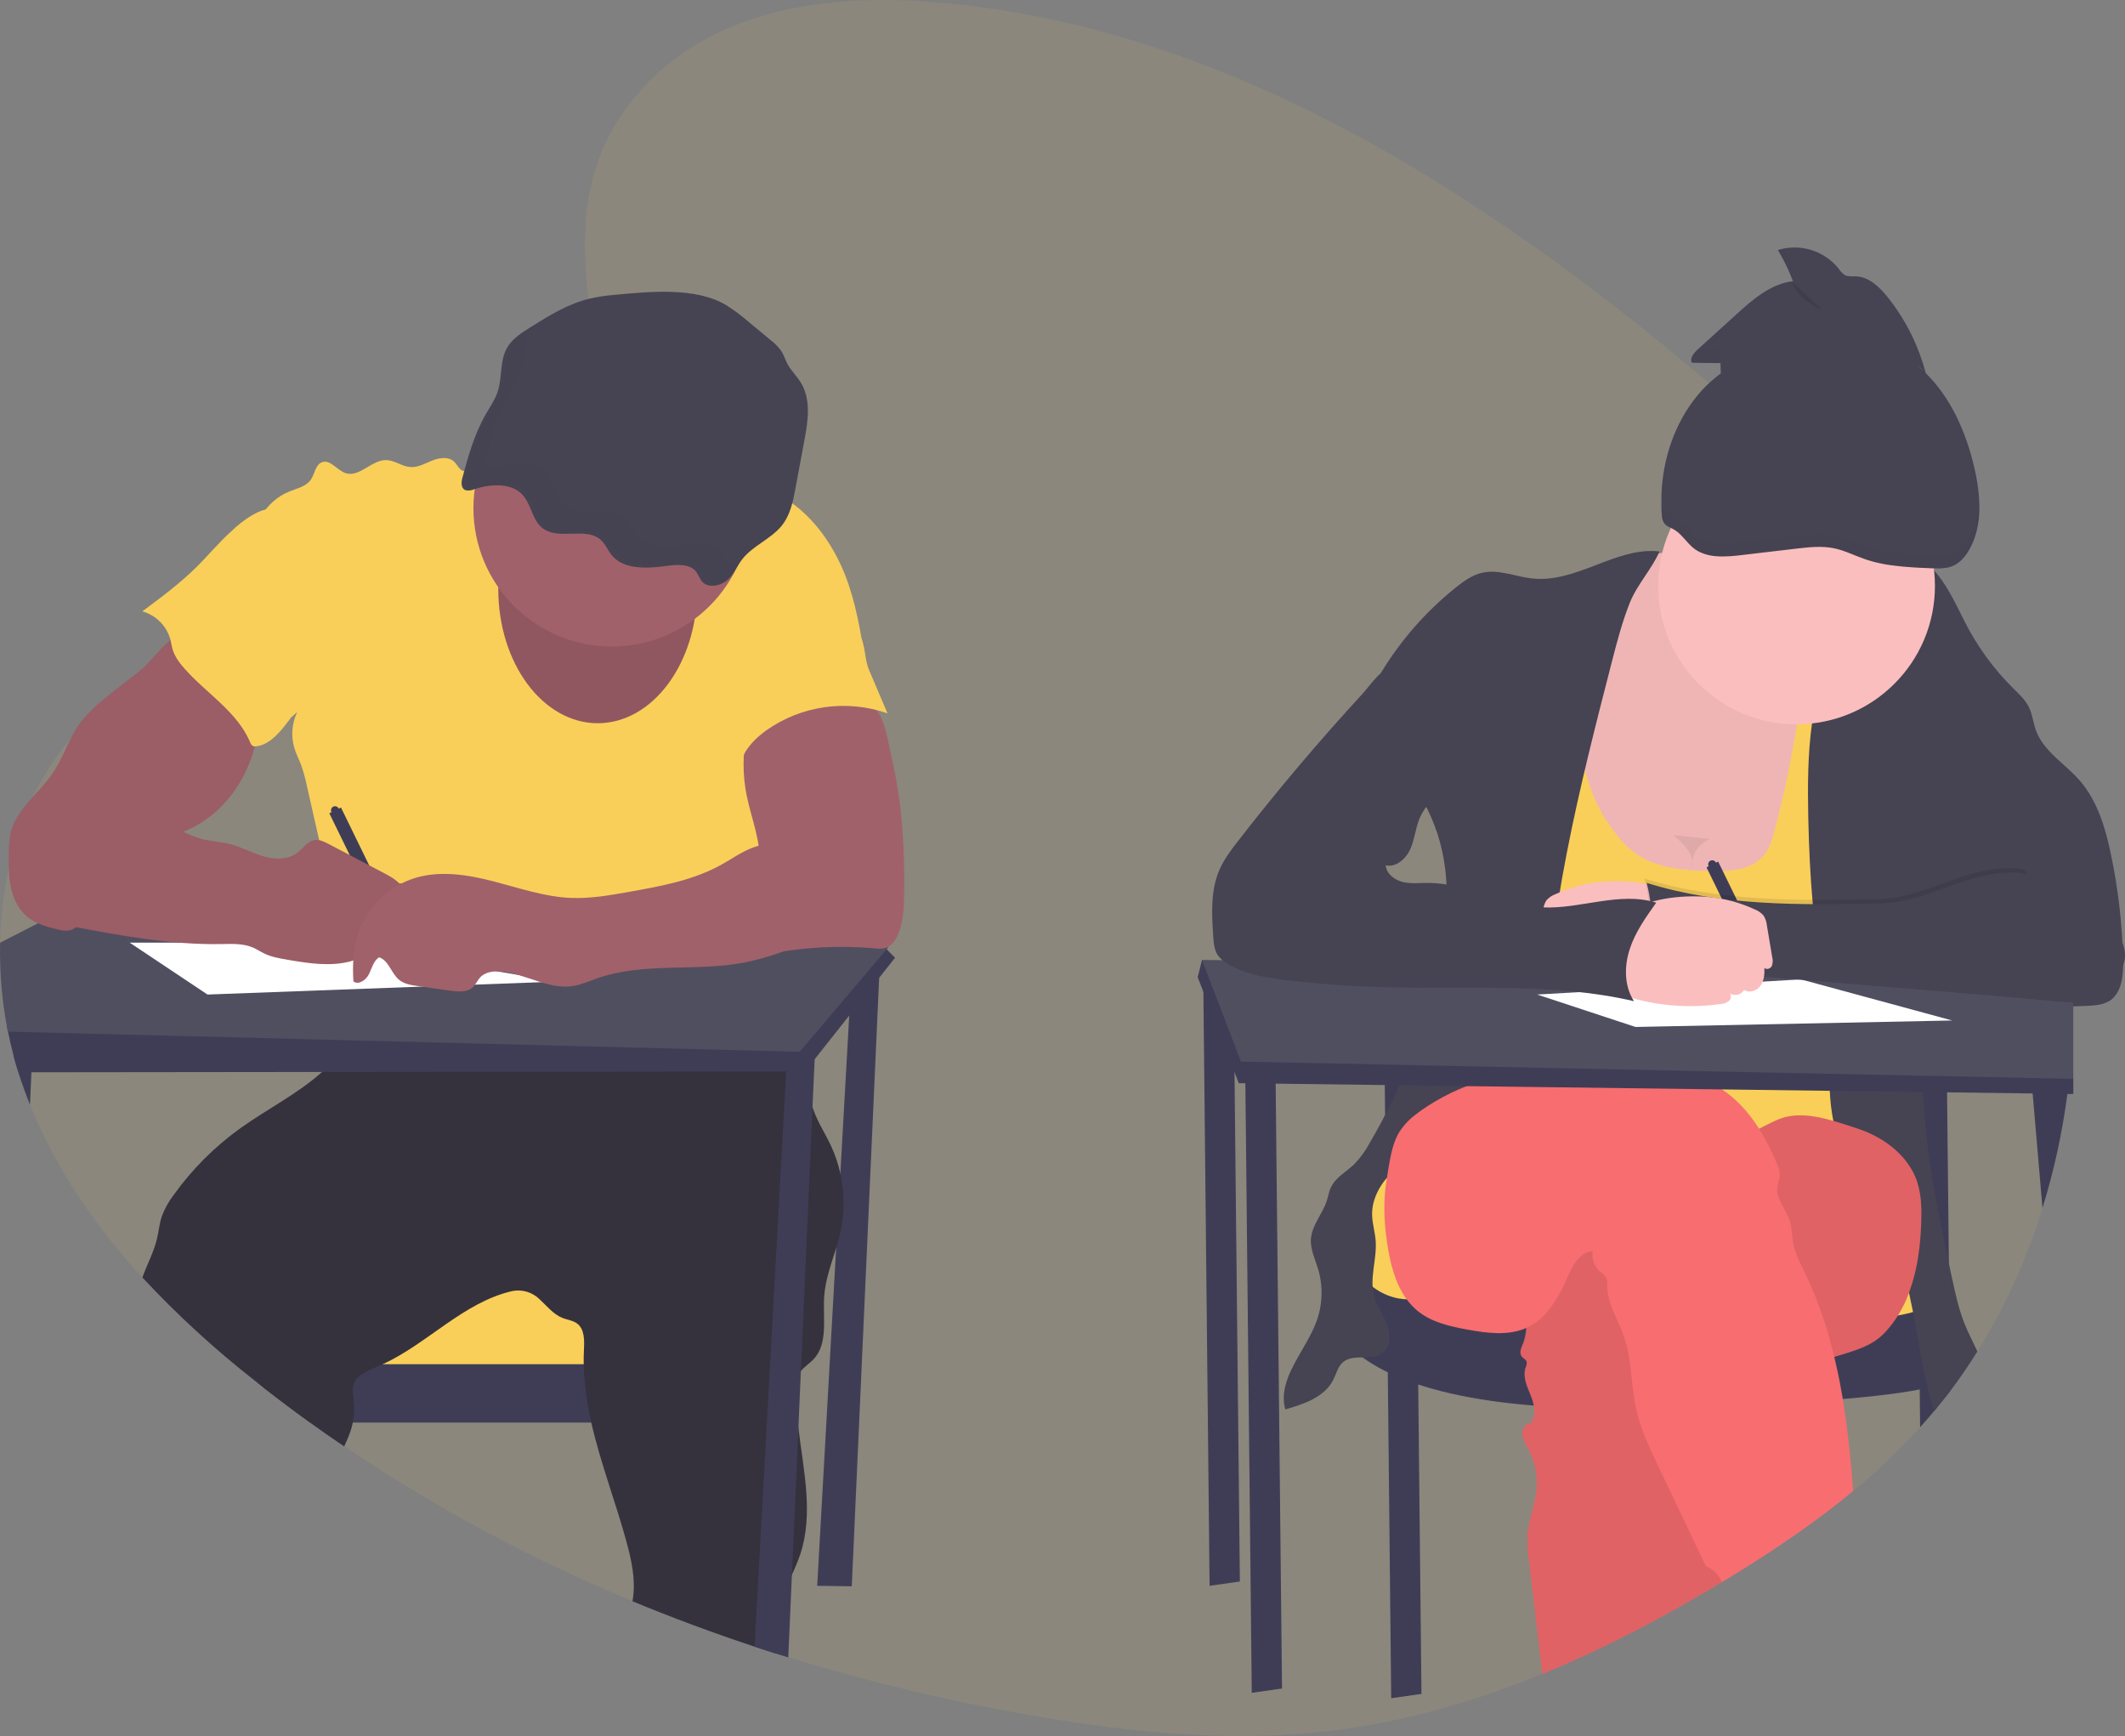 <svg width="240" height="196.04" viewBox="0 0 202 165" fill="none" xmlns="http://www.w3.org/2000/svg">
<rect x="0" y="0" width="202" height="165" fill="#808080" stroke="none"/>
<g clip-path="url(#clip0)">
<path opacity="0.1" d="M197.088 95.65C197.088 95.775 197.088 95.9 197.088 96.024C197.066 98.185 196.938 100.341 196.704 102.492C196.705 102.505 196.705 102.518 196.704 102.531C196.685 102.71 196.665 102.887 196.644 103.065C196.609 103.367 196.572 103.667 196.531 103.969C196.052 107.646 195.259 111.275 194.162 114.816C192.691 119.602 190.612 124.179 187.976 128.435C187.165 129.736 186.301 130.996 185.384 132.214C184.895 132.859 184.396 133.489 183.88 134.11C183.518 134.544 183.149 134.972 182.774 135.392L182.54 135.651C180.564 137.819 178.435 139.842 176.169 141.704C172.469 144.77 168.486 147.437 164.44 149.911C164.21 150.053 163.977 150.192 163.745 150.322C163.729 150.333 163.712 150.344 163.694 150.353C158.194 153.677 152.491 156.677 146.615 159.079C140.183 161.715 133.54 163.632 126.726 164.471C117.227 165.638 107.613 164.688 98.171 163.057C90.319 161.708 82.562 159.855 74.948 157.509L73.694 157.117C73.045 156.91 72.396 156.699 71.748 156.484C67.834 155.189 63.963 153.751 60.136 152.169C50.525 148.211 41.344 143.282 32.735 137.459C31.639 136.722 30.558 135.969 29.494 135.199C28.006 134.128 26.536 133.025 25.083 131.891L24.187 131.196C20.387 128.221 16.826 124.951 13.537 121.418C9.115 116.606 5.335 111.177 2.851 104.98C2.459 104.006 2.1 103.014 1.774 102.003L1.743 101.902C1.578 101.389 1.426 100.875 1.287 100.341C1.081 99.576 0.901 98.802 0.746 98.019C0.713 97.869 0.684 97.719 0.658 97.567C0.167 94.93 -0.05 92.249 0.01 89.568C0.062 87.218 0.337 84.879 0.832 82.582C1.339 80.2 2.121 77.886 3.161 75.684C4.101 73.704 5.298 71.858 6.723 70.192C7.723 69.027 8.849 67.976 10.079 67.056C12.308 65.396 14.781 64.239 17.344 63.325C18.548 62.894 19.769 62.515 20.996 62.164C21.865 61.913 22.738 61.675 23.608 61.441L26.173 60.748C27.817 60.3 29.461 59.84 31.08 59.343C35.495 57.995 39.821 56.364 43.822 53.931C44.455 53.547 45.101 53.125 45.746 52.673C46.568 52.102 47.378 51.482 48.179 50.812C48.989 50.134 49.782 49.408 50.539 48.64C50.656 48.521 50.771 48.402 50.886 48.28C51.502 47.631 52.1 46.951 52.655 46.244C52.927 45.899 53.19 45.548 53.441 45.19C53.788 44.695 54.117 44.191 54.421 43.674C55.946 41.085 56.887 38.229 56.776 35.218C56.76 34.722 56.715 34.228 56.642 33.737C56.375 31.923 56.118 30.152 55.929 28.419C55.136 21.255 55.471 14.758 60.849 8.653C67.537 1.065 78.033 -0.482 87.587 0.124C115.21 1.87 140.357 17.638 162.457 36.41C164.368 38.032 166.256 39.676 168.121 41.342C168.591 41.761 169.061 42.183 169.533 42.607C173.026 45.753 176.467 49.016 179.671 52.511C179.93 52.794 180.189 53.078 180.443 53.364C180.6 53.54 180.758 53.715 180.912 53.894C181.911 55.024 182.88 56.181 183.82 57.366C186.338 60.512 188.561 63.882 190.462 67.434C193.373 73.009 195.344 79.026 196.295 85.243C196.652 87.5 196.888 89.775 197 92.058C197.035 92.73 197.057 93.404 197.07 94.076C197.07 94.292 197.07 94.505 197.07 94.721C197.09 95.033 197.09 95.338 197.088 95.65Z" fill="#F9CF5A"/>
<path d="M80.969 92.204L77.681 150.72L80.969 150.763L83.641 91.382L80.969 92.204Z" fill="#3F3D56"/>
<path d="M68.844 121.851H28.152V130.686H68.844V121.851Z" fill="#F9CF5A"/>
<path d="M71.516 129.657V135.204H29.481C27.993 134.133 26.523 133.031 25.071 131.896V129.657H71.516Z" fill="#3F3D56"/>
<path d="M79.909 117.031C79.794 117.563 79.644 118.089 79.486 118.613C79.019 120.127 78.458 121.621 78.349 123.195C78.203 125.274 78.76 127.692 77.321 129.203C76.951 129.593 76.469 129.885 76.138 130.302C76.087 130.367 76.04 130.436 75.998 130.507C75.702 130.996 75.667 131.592 75.663 132.151C75.666 133.343 75.744 134.534 75.895 135.716C76.382 139.784 77.344 143.861 76.08 147.701C75.851 148.367 75.584 149.02 75.281 149.655C74.664 151.011 73.992 152.349 73.791 153.818C73.643 154.907 73.688 156.029 73.68 157.137C73.03 156.93 72.382 156.719 71.733 156.504C67.819 155.209 63.949 153.771 60.122 152.189C60.132 152.133 60.142 152.076 60.151 152.02C60.444 150.192 60.042 148.322 59.553 146.538C58.525 142.76 57.07 139.018 56.209 135.213C55.862 133.726 55.635 132.215 55.529 130.692C55.504 130.351 55.489 130.008 55.487 129.665C55.477 129.217 55.487 128.769 55.506 128.317C55.549 127.415 55.588 126.345 54.867 125.796C54.47 125.498 53.946 125.447 53.484 125.266C52.592 124.919 51.981 124.113 51.274 123.468C50.937 123.141 50.525 122.901 50.075 122.768C49.624 122.636 49.147 122.615 48.687 122.708C44.067 123.766 40.672 127.684 36.372 129.665C36.206 129.743 36.039 129.817 35.871 129.887C35.315 130.09 34.785 130.361 34.294 130.692C33.95 130.932 33.7 131.284 33.587 131.689C33.479 132.124 33.573 132.581 33.627 133.029C33.713 133.757 33.682 134.494 33.534 135.213C33.478 135.491 33.405 135.766 33.314 136.035C33.15 136.522 32.93 136.998 32.72 137.473C31.624 136.736 30.544 135.983 29.479 135.213C27.991 134.141 26.521 133.039 25.069 131.905L24.187 131.196C20.387 128.22 16.826 124.951 13.537 121.417C13.975 120.184 14.608 119.038 14.912 117.774C15.085 117.049 15.149 116.295 15.387 115.59C15.662 114.859 16.044 114.174 16.521 113.556C18.269 111.119 20.403 108.984 22.839 107.236C25.385 105.411 28.326 103.948 30.618 101.877C31.548 101.063 32.349 100.113 32.996 99.06C33.035 98.996 33.072 98.928 33.105 98.855C33.283 98.483 33.407 98.087 33.472 97.679C33.637 96.759 33.612 95.748 33.694 94.864C36.486 95.347 39.332 95.433 42.147 95.119C45.425 94.751 48.631 93.841 51.909 93.488C52.156 93.459 52.405 93.436 52.653 93.416C53.703 93.331 54.756 93.313 55.81 93.325C56.692 93.325 57.573 93.364 58.455 93.393L68.162 93.722C69.236 93.759 70.334 93.8 71.335 94.192C72.523 94.659 73.474 95.588 74.237 96.609C74.333 96.74 74.43 96.872 74.52 97.007C75.148 97.922 75.651 98.917 76.016 99.964C76.055 100.071 76.092 100.169 76.127 100.287C76.22 100.572 76.3 100.86 76.372 101.152C76.427 101.38 76.477 101.608 76.522 101.838C76.748 102.976 76.882 104.139 77.239 105.238C77.264 105.319 77.291 105.399 77.319 105.477C77.749 106.681 78.462 107.76 79.001 108.916C79.389 109.754 79.685 110.631 79.884 111.532C80.287 113.342 80.295 115.217 79.909 117.031Z" fill="#35323E"/>
<path d="M50.405 43.498C49.538 42.808 48.28 43.314 47.265 43.759C46.414 44.135 45.537 44.452 44.642 44.707C44.459 44.777 44.261 44.798 44.067 44.766C43.656 44.668 43.483 44.181 43.177 43.885C42.645 43.373 41.773 43.494 41.087 43.772C40.401 44.049 39.722 44.45 38.987 44.388C38.202 44.327 37.519 43.747 36.726 43.729C35.328 43.696 34.155 45.418 32.833 44.961C32.028 44.684 31.395 43.636 30.602 43.934C29.985 44.168 29.93 45.021 29.558 45.578C29.12 46.227 28.267 46.41 27.537 46.698C25.238 47.606 23.715 50.168 24.015 52.621C24.181 53.975 24.837 55.217 25.27 56.509C26.557 60.267 26.115 64.506 27.737 68.13C27.942 67.937 28.057 67.865 28.257 67.674C27.744 68.737 27.645 69.953 27.979 71.085C28.15 71.654 28.427 72.184 28.637 72.741C28.855 73.366 29.03 74.004 29.163 74.652L30.951 82.538C31.65 85.62 32.35 88.702 32.472 91.858C32.547 93.91 32.39 95.965 32.003 97.981C35.242 97.445 38.206 96.009 41.488 96.027C42.692 96.027 43.886 96.233 45.08 96.397C48.561 96.884 52.073 97.123 55.588 97.11C56.135 97.141 56.682 97.064 57.199 96.884C57.652 96.691 58.022 96.348 58.449 96.099C59.285 95.606 60.299 95.483 61.263 95.483C65.659 95.403 69.894 97.012 74.261 97.579C75.986 93.96 76.088 89.625 74.765 85.842C74.372 84.718 73.844 83.623 73.688 82.442C73.625 81.715 73.609 80.986 73.639 80.257C73.632 78.393 73.296 76.544 72.646 74.796C72.391 74.112 72.085 73.415 72.112 72.686C72.138 71.956 72.498 71.276 72.852 70.631C73.569 69.316 74.29 67.989 75.303 66.879C76.341 65.733 77.64 64.859 78.925 64.002L82.096 61.874C81.662 59.135 81.103 56.25 79.942 53.731C78.781 51.212 77.044 48.896 74.695 47.423C73.903 46.947 73.074 46.534 72.216 46.19C71.016 45.685 69.767 45.239 68.466 45.163C66.986 45.079 65.529 45.475 64.068 45.722C59.468 46.496 54.055 46.402 50.405 43.498Z" fill="#F9CF5A"/>
<path d="M85.08 91.028L83.571 92.933L80.727 96.522L77.439 100.671L76.52 101.83H74.738L30.616 101.881L2.984 101.912H1.751C1.587 101.398 1.435 100.885 1.295 100.35C1.089 99.586 0.909 98.812 0.754 98.029C0.721 97.879 0.693 97.729 0.666 97.577L10.691 91.024L14.46 91.004L25.99 90.938L32.428 90.901H33.604H34.342L38.633 90.878L71.339 90.691L73.012 90.681H73.737L75.659 90.671L82.809 90.63L84.182 90.108L84.282 90.215L85.08 91.028Z" fill="#3F3D56"/>
<path d="M84.463 90.001L84.293 90.206L83.17 91.527L80.86 94.254L76.016 99.964L33.105 98.869L0.746 98.047C0.713 97.897 0.684 97.747 0.658 97.595C0.166 94.958 -0.05 92.278 0.01 89.596L3.599 87.759L4.421 87.336L10.818 84.048L16.433 81.172L31.078 83.074L34.321 83.496L35.789 83.684L37.936 83.964L38.117 83.989L71.795 88.355L75.517 88.838L77.702 89.121L84.434 89.997L84.463 90.001Z" fill="#504F60"/>
<path d="M77.476 99.863L77.441 100.671L77.235 105.23L76.129 130.298L75.895 135.716L75.279 149.655L74.931 157.529L73.678 157.136C73.028 156.93 72.379 156.719 71.731 156.504L74.738 101.848L74.802 100.702L76.125 100.291L77.476 99.863Z" fill="#3F3D56"/>
<path d="M3.079 99.804L2.986 101.914L2.851 104.996C2.459 104.022 2.1 103.03 1.774 102.019L1.743 101.918C1.578 101.404 1.426 100.891 1.287 100.356L3.079 99.804Z" fill="#3F3D56"/>
<path d="M56.821 68.736C62.042 68.736 66.275 63.033 66.275 55.997C66.275 48.961 62.042 43.258 56.821 43.258C51.6 43.258 47.367 48.961 47.367 55.997C47.367 63.033 51.6 68.736 56.821 68.736Z" fill="#A1616A"/>
<path opacity="0.1" d="M56.821 68.736C62.042 68.736 66.275 63.033 66.275 55.997C66.275 48.961 62.042 43.258 56.821 43.258C51.6 43.258 47.367 48.961 47.367 55.997C47.367 63.033 51.6 68.736 56.821 68.736Z" fill="black"/>
<path d="M58.157 61.442C65.421 61.442 71.31 55.555 71.31 48.292C71.31 41.029 65.421 35.142 58.157 35.142C50.893 35.142 45.004 41.029 45.004 48.292C45.004 55.555 50.893 61.442 58.157 61.442Z" fill="#A1616A"/>
<path d="M58.418 28.024C57.615 28.088 56.818 28.21 56.032 28.388C53.952 28.893 52.154 30.015 50.403 31.117C49.618 31.612 48.81 32.128 48.323 32.855C47.448 34.16 47.787 35.82 47.295 37.269C47.041 38.012 46.572 38.68 46.175 39.373C45.084 41.271 44.513 43.357 43.952 45.422C43.837 45.849 43.804 46.428 44.27 46.593C44.539 46.649 44.818 46.617 45.068 46.502C46.541 46.015 48.413 45.876 49.507 46.864C50.6 47.852 50.508 49.605 51.809 50.357C53.299 51.226 55.625 50.176 56.977 51.202C57.557 51.641 57.767 52.346 58.241 52.876C59.347 54.109 61.474 54.049 63.244 53.801C64.259 53.657 65.504 53.56 66.121 54.273C66.417 54.61 66.501 55.073 66.844 55.377C67.461 55.927 68.589 55.648 69.191 55.083C69.793 54.518 70.081 53.754 70.583 53.119C71.559 51.886 73.275 51.214 74.282 49.995C75.124 48.968 75.379 47.682 75.609 46.441L76.466 41.84C76.814 39.975 77.13 37.936 76.08 36.292C75.706 35.701 75.17 35.191 74.847 34.579C74.631 34.168 74.51 33.734 74.259 33.346C73.962 32.941 73.607 32.583 73.205 32.282L71.177 30.603C70.483 29.996 69.741 29.446 68.959 28.959C66.063 27.272 61.727 27.716 58.418 28.024Z" fill="#464353"/>
<path d="M15.095 61.898C14.608 62.416 14.158 62.975 13.636 63.46C13.177 63.868 12.697 64.252 12.197 64.611C11.392 65.213 10.604 65.837 9.834 66.482C9.031 67.117 8.304 67.844 7.668 68.646C6.57 70.119 6.05 71.952 5.023 73.475C4.115 74.825 2.834 75.891 1.911 77.231C1.507 77.794 1.206 78.425 1.024 79.094C0.887 79.742 0.826 80.403 0.841 81.065C0.822 82.15 0.806 83.247 1.028 84.309C1.25 85.371 1.737 86.415 2.571 87.112C3.346 87.759 4.347 88.057 5.327 88.303C5.833 88.429 6.379 88.546 6.86 88.347C7.212 88.169 7.518 87.911 7.752 87.595L10.253 84.718C11.926 82.787 13.665 80.814 15.96 79.684C16.68 79.333 17.438 79.068 18.16 78.727C21.218 77.253 23.38 74.237 24.218 70.949C24.424 70.146 24.555 69.326 24.689 68.506L25.05 66.258C25.078 66.146 25.078 66.028 25.05 65.915C24.994 65.789 24.903 65.68 24.787 65.603C23.045 64.196 21.414 62.658 19.908 61.001C19.551 60.606 19.216 60.066 18.803 59.735C18.285 59.324 18.324 59.355 17.701 59.735C16.743 60.341 15.867 61.068 15.095 61.898Z" fill="#A1616A"/>
<path d="M32.204 76.857C32.184 76.809 32.153 76.766 32.116 76.73C32.078 76.695 32.033 76.667 31.984 76.649C31.935 76.631 31.883 76.623 31.831 76.625C31.779 76.628 31.728 76.641 31.681 76.663C31.635 76.686 31.593 76.718 31.559 76.757C31.525 76.797 31.499 76.843 31.483 76.892C31.467 76.942 31.461 76.994 31.465 77.046C31.47 77.097 31.485 77.148 31.51 77.194L31.304 77.294L37.433 89.853L38.541 89.312L32.412 76.746L32.204 76.857Z" fill="#3F3D56"/>
<path opacity="0.04" d="M15.095 61.898C14.608 62.416 14.158 62.975 13.636 63.46C13.177 63.868 12.697 64.252 12.197 64.611C11.392 65.213 10.604 65.837 9.834 66.482C9.031 67.117 8.304 67.844 7.668 68.646C6.57 70.119 6.05 71.952 5.023 73.475C4.115 74.825 2.834 75.891 1.911 77.231C1.507 77.794 1.206 78.425 1.024 79.094C0.887 79.742 0.826 80.403 0.841 81.065C0.822 82.15 0.806 83.247 1.028 84.309C1.25 85.371 1.737 86.415 2.571 87.112C3.346 87.759 4.347 88.057 5.327 88.303C5.833 88.429 6.379 88.546 6.86 88.347C7.212 88.169 7.518 87.911 7.752 87.595L10.253 84.718C11.926 82.787 13.665 80.814 15.96 79.684C16.68 79.333 17.438 79.068 18.16 78.727C21.218 77.253 23.38 74.237 24.218 70.949C24.424 70.146 24.555 69.326 24.689 68.506L25.05 66.258C25.078 66.146 25.078 66.028 25.05 65.915C24.994 65.789 24.903 65.68 24.787 65.603C23.045 64.196 21.414 62.658 19.908 61.001C19.551 60.606 19.216 60.066 18.803 59.735C18.285 59.324 18.324 59.355 17.701 59.735C16.743 60.341 15.867 61.068 15.095 61.898Z" fill="black"/>
<path d="M85.945 85.043C85.924 86.354 85.873 87.704 85.328 88.899C85.094 89.417 84.73 89.927 84.186 90.097C83.856 90.174 83.515 90.186 83.181 90.134C79.149 89.78 75.086 90.102 71.16 91.088C72.208 88.992 71.606 86.479 71.896 84.153C71.976 83.518 72.122 82.894 72.177 82.257C72.383 79.996 71.415 77.802 70.971 75.57C70.586 73.639 70.586 71.65 70.971 69.719C71.047 69.221 71.218 68.743 71.475 68.311C71.776 67.891 72.171 67.546 72.629 67.306C74.294 66.359 76.257 66.25 78.127 66.376C79.387 66.46 81.913 66.341 82.963 67.115C84.112 67.964 84.475 70.814 84.786 72.131C85.251 74.151 85.567 76.202 85.731 78.268C85.933 80.52 85.976 82.783 85.945 85.043Z" fill="#A1616A"/>
<path d="M12.327 89.592L19.726 94.523L53.019 93.29L31.029 89.592H12.327Z" fill="white"/>
<path d="M22.083 50.41C20.868 51.481 19.838 52.742 18.688 53.883C17.109 55.449 15.315 56.78 13.529 58.105C14.169 58.284 14.752 58.626 15.221 59.098C15.689 59.57 16.027 60.155 16.201 60.797C16.279 61.099 16.318 61.413 16.406 61.709C16.612 62.41 17.064 63.014 17.549 63.559C19.633 65.907 22.549 67.645 23.778 70.544C23.818 70.686 23.905 70.809 24.025 70.894C24.125 70.938 24.236 70.951 24.343 70.931C25.455 70.814 26.306 69.918 27.015 69.047C28.495 67.197 29.779 65.155 30.509 62.899C31.238 60.643 31.356 58.148 30.56 55.913C30.164 54.799 29.551 53.776 28.943 52.763C28.41 51.877 27.878 50.992 27.348 50.108C27.071 49.642 26.717 48.695 26.172 48.465C24.997 47.959 22.837 49.656 22.083 50.41Z" fill="#F9CF5A"/>
<path d="M82.616 63.69L84.365 67.799C82.461 67.134 80.426 66.932 78.428 67.209C76.43 67.486 74.527 68.234 72.876 69.392C71.879 70.105 70.965 71.001 70.515 72.139C70.293 72.181 70.063 72.16 69.853 72.077C69.642 71.995 69.459 71.855 69.325 71.673C69.062 71.304 68.909 70.868 68.885 70.415C68.723 68.837 69.321 67.29 69.913 65.815C70.188 65.124 70.472 64.419 70.961 63.859C71.45 63.298 72.099 62.928 72.749 62.578C74.821 61.433 76.991 60.474 79.233 59.714C80.178 59.408 81.169 59.414 81.699 60.298C82.314 61.352 82.135 62.568 82.616 63.69Z" fill="#F9CF5A"/>
<path d="M12.37 76.021C12.808 76.37 13.192 76.783 13.642 77.116C14.118 77.446 14.625 77.73 15.155 77.964L17.181 78.938C17.809 79.265 18.466 79.531 19.144 79.736C20.011 79.968 20.922 79.99 21.793 80.206C22.892 80.477 23.898 81.042 24.98 81.369C26.064 81.696 27.332 81.749 28.236 81.069C28.801 80.644 29.229 79.941 29.929 79.836C30.381 79.777 30.817 79.994 31.22 80.206L36.494 82.978C37.205 83.352 37.957 83.767 38.329 84.48C38.701 85.193 38.45 86.276 37.667 86.461C37.394 86.492 37.12 86.508 36.845 86.508C36.574 86.541 36.278 86.701 36.241 86.974C36.239 87.144 36.284 87.311 36.37 87.457C36.607 88 36.676 88.649 36.401 89.175C36.126 89.701 35.45 90.028 34.909 89.791C35.002 90.587 34.136 91.143 33.366 91.355C31.421 91.887 29.36 91.56 27.373 91.224C26.592 91.092 25.799 90.956 25.087 90.607C24.746 90.441 24.43 90.227 24.084 90.073C23.137 89.652 22.06 89.707 21.024 89.726C16.234 89.81 11.484 88.922 6.774 88.039C5.9 87.874 5.002 87.7 4.256 87.217C2.818 86.28 2.283 84.357 2.52 82.655C2.756 80.954 3.619 79.413 4.468 77.917L5.567 75.98C5.711 75.683 5.912 75.417 6.159 75.199C7.777 73.964 10.985 74.907 12.37 76.021Z" fill="#A1616A"/>
<path opacity="0.04" d="M12.37 76.021C12.808 76.37 13.192 76.783 13.642 77.116C14.118 77.446 14.625 77.73 15.155 77.964L17.181 78.938C17.809 79.265 18.466 79.531 19.144 79.736C20.011 79.968 20.922 79.99 21.793 80.206C22.892 80.477 23.898 81.042 24.98 81.369C26.064 81.696 27.332 81.749 28.236 81.069C28.801 80.644 29.229 79.941 29.929 79.836C30.381 79.777 30.817 79.994 31.22 80.206L36.494 82.978C37.205 83.352 37.957 83.767 38.329 84.48C38.701 85.193 38.45 86.276 37.667 86.461C37.394 86.492 37.12 86.508 36.845 86.508C36.574 86.541 36.278 86.701 36.241 86.974C36.239 87.144 36.284 87.311 36.37 87.457C36.607 88 36.676 88.649 36.401 89.175C36.126 89.701 35.45 90.028 34.909 89.791C35.002 90.587 34.136 91.143 33.366 91.355C31.421 91.887 29.36 91.56 27.373 91.224C26.592 91.092 25.799 90.956 25.087 90.607C24.746 90.441 24.43 90.227 24.084 90.073C23.137 89.652 22.06 89.707 21.024 89.726C16.234 89.81 11.484 88.922 6.774 88.039C5.9 87.874 5.002 87.7 4.256 87.217C2.818 86.28 2.283 84.357 2.52 82.655C2.756 80.954 3.619 79.413 4.468 77.917L5.567 75.98C5.711 75.683 5.912 75.417 6.159 75.199C7.777 73.964 10.985 74.907 12.37 76.021Z" fill="black"/>
<path d="M75.106 79.571C74.035 80.076 72.806 80.126 71.688 80.514C70.57 80.903 69.621 81.601 68.595 82.17C65.924 83.662 62.841 84.225 59.814 84.761C57.978 85.09 56.114 85.419 54.265 85.341C51.761 85.234 49.357 84.4 46.932 83.771C44.507 83.142 41.919 82.719 39.517 83.426C38.262 83.808 37.115 84.48 36.169 85.388C35.223 86.295 34.504 87.413 34.071 88.651C33.567 90.128 33.497 91.721 33.594 93.278C34.099 93.65 34.806 93.134 35.082 92.569C35.357 92.004 35.507 91.312 36.041 90.983C36.968 91.297 37.194 92.532 37.959 93.142C38.436 93.525 39.073 93.625 39.679 93.712L42.803 94.155C43.555 94.262 44.429 94.334 44.973 93.804C45.238 93.547 45.384 93.188 45.627 92.912C46.124 92.362 46.954 92.267 47.694 92.341C50.004 92.571 52.17 94.069 54.464 93.714C55.253 93.592 55.987 93.255 56.739 92.99C61.197 91.416 66.15 92.374 70.788 91.472C72.558 91.129 74.261 90.521 75.945 89.879C76.859 89.532 77.784 89.169 78.565 88.581C79.305 88.012 79.888 87.265 80.261 86.409C80.633 85.554 80.782 84.618 80.694 83.689C80.522 82.273 79.816 80.976 78.719 80.064C78.357 79.756 77.883 79.166 77.449 78.973C76.621 78.609 75.809 79.24 75.106 79.571Z" fill="#A1616A"/>
<g opacity="0.1">
<path opacity="0.1" d="M69.101 53.322C68.758 53.018 68.673 52.555 68.377 52.218C67.761 51.505 66.516 51.602 65.5 51.746C63.731 51.995 61.595 52.052 60.498 50.821C60.023 50.291 59.814 49.588 59.234 49.147C57.882 48.119 55.555 49.171 54.065 48.302C52.764 47.544 52.849 45.785 51.764 44.809C50.678 43.833 48.798 43.961 47.324 44.447C47.075 44.562 46.796 44.594 46.527 44.538C46.06 44.373 46.093 43.794 46.208 43.367C46.77 41.302 47.341 39.216 48.432 37.318C48.829 36.625 49.297 35.957 49.552 35.214C49.998 33.911 49.77 32.438 50.356 31.205C49.727 31.616 49.123 32.064 48.734 32.643C47.859 33.948 48.198 35.608 47.707 37.057C47.452 37.8 46.983 38.468 46.587 39.161C45.495 41.059 44.924 43.145 44.363 45.21C44.248 45.637 44.215 46.217 44.681 46.381C44.95 46.437 45.23 46.405 45.479 46.291C46.952 45.804 48.825 45.664 49.918 46.652C51.011 47.641 50.919 49.393 52.22 50.145C53.71 51.014 56.036 49.964 57.389 50.99C57.968 51.429 58.178 52.134 58.652 52.664C59.758 53.897 61.885 53.837 63.655 53.589C64.67 53.445 65.915 53.349 66.532 54.062C66.828 54.398 66.912 54.861 67.255 55.165C67.872 55.716 69 55.436 69.602 54.871C69.988 54.469 70.319 54.017 70.585 53.527C70.05 53.69 69.481 53.665 69.101 53.322Z" fill="black"/>
<path opacity="0.1" d="M72.845 51.062C72.713 51.232 72.59 51.41 72.478 51.594C73.267 51.031 74.103 50.505 74.693 49.788C74.846 49.602 74.984 49.404 75.104 49.196C74.284 49.784 73.429 50.324 72.845 51.062Z" fill="black"/>
</g>
<path d="M114.366 91.749L114.982 150.72L117.86 150.309L117.243 91.749H114.366Z" fill="#3F3D56"/>
<path d="M131.629 102.434L132.246 161.404L135.123 160.993L134.506 102.434H131.629Z" fill="#3F3D56"/>
<path d="M185.378 132.223L185.366 131.091V130.417L185.257 120.045L185.086 103.829L185.057 102.43H182.18L182.194 103.778L182.285 112.463L182.324 116.223L182.357 119.268L182.41 124.532L182.443 127.637V127.966L182.486 132.046L182.523 135.644L182.758 135.385C183.134 134.965 183.503 134.537 183.863 134.103L185.378 132.223Z" fill="#3F3D56"/>
<path d="M128.444 111.988L126.799 114.446L128.444 125.642L142.419 129.466H165.026L178.59 130.286L185.051 125.864L183.933 118.27L179.001 111.988H128.444Z" fill="#F9CF5A"/>
<path d="M126.8 114.446L125.978 121.272C125.978 121.272 121.662 134.654 156.394 133.834C191.126 133.014 185.166 130.284 185.166 130.284L184.961 122.365C184.961 122.365 186.171 126.113 168.519 125.605C150.868 125.097 134.404 123.458 134.404 123.458C134.404 123.458 128.238 124.549 126.8 114.446Z" fill="#3F3D56"/>
<path d="M155.736 53.264C153.755 54.167 152.255 55.915 151.25 57.849C150.245 59.782 149.68 61.905 149.123 64.013C148.535 66.236 147.945 68.465 147.641 70.744C147.098 74.796 147.505 79.055 149.367 82.694C151.229 86.333 154.67 89.269 158.698 89.97C160.254 90.243 161.852 90.188 163.425 90.025C166.266 89.725 169.066 89.108 171.771 88.186C174.596 87.231 177.537 85.76 178.795 83.05C179.525 81.478 179.586 79.686 179.552 77.956C179.455 73.241 178.742 68.558 177.433 64.027C177.052 62.712 176.611 61.387 175.805 60.279C174.999 59.172 173.898 58.36 172.774 57.608C167.967 54.372 161.649 50.577 155.736 53.264Z" fill="#FBBEBE"/>
<path opacity="0.05" d="M155.736 53.264C153.755 54.167 152.255 55.915 151.25 57.849C150.245 59.782 149.68 61.905 149.123 64.013C148.535 66.236 147.945 68.465 147.641 70.744C147.098 74.796 147.505 79.055 149.367 82.694C151.229 86.333 154.67 89.269 158.698 89.97C160.254 90.243 161.852 90.188 163.425 90.025C166.266 89.725 169.066 89.108 171.771 88.186C174.596 87.231 177.537 85.76 178.795 83.05C179.525 81.478 179.586 79.686 179.552 77.956C179.455 73.241 178.742 68.558 177.433 64.027C177.052 62.712 176.611 61.387 175.805 60.279C174.999 59.172 173.898 58.36 172.774 57.608C167.967 54.372 161.649 50.577 155.736 53.264Z" fill="black"/>
<path d="M153.511 79.127C154.084 79.915 154.777 80.609 155.566 81.182C157.522 82.534 160.034 82.717 162.409 82.791C164.317 82.848 166.503 82.739 167.699 81.252C168.238 80.582 168.48 79.727 168.698 78.895C170.043 73.785 170.998 68.581 171.555 63.326L176.997 63.345C179.352 73.427 179.159 83.908 178.953 94.262L178.655 109.36L175.149 108.988C166.824 108.107 158.486 107.225 150.115 107.073C145.211 106.983 140.305 107.145 135.417 107.558L143.052 84.862C144.042 81.911 145.043 78.922 145.275 75.821C145.61 71.323 144.349 66.575 146.098 62.414C146.237 62.079 146.414 61.732 146.733 61.557C147.051 61.383 147.454 61.426 147.82 61.473C148.51 61.565 150.621 61.473 151.122 61.915C151.862 62.556 151.373 62.652 151.112 63.686C150.646 65.535 150.204 67.247 150.21 69.174C150.216 72.673 151.301 76.368 153.511 79.127Z" fill="#F9CF5A"/>
<path d="M185.378 132.223C186.294 131.007 187.158 129.747 187.969 128.445C187.558 127.565 187.106 126.706 186.747 125.808C186.196 124.432 185.879 122.973 185.567 121.524C185.46 121.031 185.354 120.538 185.248 120.045C184.097 114.68 183.016 109.239 182.792 103.8C182.772 103.348 182.759 102.896 182.753 102.444C182.753 102.378 182.753 102.315 182.753 102.239C182.753 101.744 182.753 101.248 182.753 100.755C182.778 99.522 182.856 98.279 182.998 97.042C183.025 96.8 183.056 96.557 183.088 96.315C183.088 96.262 183.101 96.21 183.109 96.157L197.084 95.647L198.26 95.604C199.067 95.575 199.922 95.53 200.588 95.072C201.708 94.303 201.84 92.727 201.821 91.373C201.753 87.951 201.365 84.542 200.662 81.192C200.132 78.673 199.376 76.099 197.678 74.163C196.285 72.573 194.266 71.416 193.541 69.437C193.272 68.702 193.204 67.894 192.855 67.191C192.505 66.489 191.928 65.973 191.383 65.43C189.466 63.532 187.876 61.33 186.677 58.913C185.844 57.236 184.942 55.387 183.855 54.228C183.802 54.169 183.748 54.113 183.693 54.06C182.768 53.145 181.709 52.745 180.456 53.367C180.23 53.48 180.016 53.614 179.815 53.766C179.368 54.107 178.959 54.496 178.596 54.925C177.329 56.38 176.218 57.964 175.281 59.651C174.622 60.838 174.055 62.074 173.587 63.349C173.218 64.356 172.913 65.386 172.673 66.431C172.496 67.206 172.356 67.989 172.245 68.773C171.834 71.724 171.834 74.732 171.892 77.72C171.954 80.465 172.075 83.216 172.323 85.951C172.385 86.613 172.454 87.273 172.529 87.934C172.68 89.239 172.866 90.54 173.088 91.838C173.176 92.333 173.267 92.828 173.367 93.321C173.392 93.453 173.419 93.584 173.446 93.714L173.458 93.769C173.729 94.915 173.94 96.075 174.089 97.244C174.105 97.39 174.118 97.536 174.126 97.681C174.16 98.353 174.155 99.026 174.109 99.697C174.062 100.49 173.988 101.281 173.951 102.074C173.951 102.214 173.951 102.352 173.937 102.485C173.926 102.886 173.937 103.287 173.937 103.687C173.978 104.646 174.092 105.6 174.278 106.541C174.625 108.292 175.223 109.984 176.056 111.563C176.134 111.711 176.214 111.857 176.294 112.001C177.336 113.862 178.651 115.57 179.615 117.474C180.447 119.188 181.068 120.997 181.465 122.86C181.602 123.475 181.732 124.091 181.855 124.709C182.046 125.695 182.217 126.69 182.392 127.684C182.408 127.783 182.427 127.89 182.445 127.98C182.677 129.299 182.922 130.612 183.236 131.901C183.419 132.651 183.625 133.39 183.865 134.118L185.378 132.223Z" fill="#464353"/>
<path d="M182.632 116.028C182.632 116.213 182.62 116.398 182.612 116.585C182.575 117.486 182.492 118.385 182.363 119.278C182.193 120.497 181.894 121.695 181.473 122.851C181.194 123.612 180.838 124.342 180.413 125.032C180.035 125.643 179.593 126.213 179.093 126.731C177.86 128.013 176.084 128.422 174.366 128.962C173.576 129.191 172.812 129.503 172.087 129.893C171.958 129.965 171.83 130.043 171.707 130.125L169.557 131.549C168.887 131.991 168.203 132.449 167.743 133.105C167.667 133.216 167.598 133.332 167.537 133.452C167.246 134.055 167.033 134.693 166.904 135.35C165.786 140.006 164.666 144.666 163.899 149.392C163.848 149.705 163.799 150.019 163.745 150.333L163.727 150.432C163.717 150.409 163.706 150.386 163.694 150.364C158.194 153.689 152.491 156.689 146.615 159.091L145.339 148.406C145.206 147.537 145.162 146.658 145.208 145.78C145.329 144.397 145.892 143.086 146.044 141.708C146.188 140.358 145.933 138.996 145.31 137.789C145.068 137.321 144.764 136.861 144.708 136.337C144.653 135.813 144.955 135.334 145.481 135.28C145.892 134.824 145.925 134.202 145.804 133.585C145.739 133.264 145.643 132.949 145.516 132.646C145.167 131.787 144.725 130.853 145.025 129.975C145.104 129.816 145.14 129.639 145.127 129.461C145.13 129.451 145.13 129.439 145.127 129.429C145.058 129.198 144.784 129.098 144.642 128.903C144.375 128.539 144.642 128.044 144.807 127.625C144.967 127.174 145.06 126.703 145.082 126.225C145.105 125.96 145.121 125.693 145.15 125.43C145.19 125.074 145.254 124.721 145.341 124.374C145.84 122.406 147.041 120.687 148.718 119.541C149.517 119.003 150.407 118.611 151.223 118.103C152.059 117.54 152.857 116.922 153.611 116.254C155.421 114.747 157.303 113.326 159.257 111.992C161.358 110.558 163.534 109.237 165.776 108.035C166.255 107.776 166.735 107.524 167.214 107.279C167.736 107.005 168.262 106.745 168.791 106.5C170.484 105.693 172.406 105.995 174.278 106.533C175.063 106.757 175.838 107.024 176.586 107.266C177.316 107.504 178.019 107.819 178.682 108.207C180.341 109.181 181.711 110.62 182.281 112.436C182.282 112.448 182.282 112.459 182.281 112.471C182.642 113.609 182.665 114.83 182.632 116.028Z" fill="#F86D70"/>
<path opacity="0.1" d="M182.632 116.028C182.632 116.213 182.62 116.398 182.612 116.585C182.575 117.486 182.492 118.385 182.363 119.278C182.193 120.497 181.894 121.695 181.473 122.851C181.194 123.612 180.838 124.342 180.413 125.032C180.035 125.643 179.593 126.213 179.093 126.731C177.86 128.013 176.084 128.422 174.366 128.962C173.576 129.191 172.812 129.503 172.087 129.893C171.958 129.965 171.83 130.043 171.707 130.125L169.557 131.549C168.887 131.991 168.203 132.449 167.743 133.105C167.667 133.216 167.598 133.332 167.537 133.452C167.246 134.055 167.033 134.693 166.904 135.35C165.786 140.006 164.666 144.666 163.899 149.392C163.848 149.705 163.799 150.019 163.745 150.333L163.727 150.432C163.717 150.409 163.706 150.386 163.694 150.364C158.194 153.689 152.491 156.689 146.615 159.091L145.339 148.406C145.206 147.537 145.162 146.658 145.208 145.78C145.329 144.397 145.892 143.086 146.044 141.708C146.188 140.358 145.933 138.996 145.31 137.789C145.068 137.321 144.764 136.861 144.708 136.337C144.653 135.813 144.955 135.334 145.481 135.28C145.892 134.824 145.925 134.202 145.804 133.585C145.739 133.264 145.643 132.949 145.516 132.646C145.167 131.787 144.725 130.853 145.025 129.975C145.104 129.816 145.14 129.639 145.127 129.461C145.13 129.451 145.13 129.439 145.127 129.429C145.058 129.198 144.784 129.098 144.642 128.903C144.375 128.539 144.642 128.044 144.807 127.625C144.967 127.174 145.06 126.703 145.082 126.225C145.105 125.96 145.121 125.693 145.15 125.43C145.19 125.074 145.254 124.721 145.341 124.374C145.84 122.406 147.041 120.687 148.718 119.541C149.517 119.003 150.407 118.611 151.223 118.103C152.059 117.54 152.857 116.922 153.611 116.254C155.421 114.747 157.303 113.326 159.257 111.992C161.358 110.558 163.534 109.237 165.776 108.035C166.255 107.776 166.735 107.524 167.214 107.279C167.736 107.005 168.262 106.745 168.791 106.5C170.484 105.693 172.406 105.995 174.278 106.533C175.063 106.757 175.838 107.024 176.586 107.266C177.316 107.504 178.019 107.819 178.682 108.207C180.341 109.181 181.711 110.62 182.281 112.436C182.282 112.448 182.282 112.459 182.281 112.471C182.642 113.609 182.665 114.83 182.632 116.028Z" fill="black"/>
<path d="M163.118 81.993C163.098 81.946 163.067 81.903 163.03 81.867C162.992 81.831 162.947 81.803 162.898 81.785C162.849 81.767 162.797 81.759 162.745 81.762C162.693 81.764 162.642 81.778 162.596 81.8C162.549 81.823 162.507 81.855 162.473 81.894C162.439 81.933 162.413 81.979 162.397 82.029C162.381 82.078 162.375 82.13 162.379 82.182C162.384 82.234 162.399 82.285 162.424 82.33L162.218 82.431L168.347 94.99L169.455 94.449L163.326 81.882L163.118 81.993Z" fill="#3F3D56"/>
<path d="M170.78 68.839C178.044 68.839 183.933 62.952 183.933 55.689C183.933 48.426 178.044 42.539 170.78 42.539C163.516 42.539 157.627 48.426 157.627 55.689C157.627 62.952 163.516 68.839 170.78 68.839Z" fill="#FBBEBE"/>
<path d="M188.14 47.548C188.078 46.503 187.923 45.465 187.676 44.447C186.903 41.125 185.491 37.854 183.06 35.468C182.91 34.885 182.731 34.31 182.523 33.745C182.519 33.73 182.515 33.717 182.509 33.703C181.784 31.712 180.735 29.854 179.406 28.203C178.635 27.245 177.636 26.3 176.407 26.263C176.062 26.251 175.696 26.311 175.38 26.152C175.147 26.002 174.951 25.801 174.806 25.565C174.198 24.796 173.39 24.208 172.472 23.864C171.553 23.52 170.558 23.434 169.594 23.615L169.467 23.641C169.395 23.656 169.323 23.672 169.261 23.691C169.2 23.709 169.089 23.74 169.002 23.767C169.097 23.923 169.189 24.081 169.28 24.241C169.524 24.676 169.75 25.119 169.958 25.573C170.131 25.951 170.29 26.335 170.437 26.726C168.332 26.966 166.618 28.46 165.052 29.882L161.365 33.227C161.359 33.232 161.352 33.239 161.347 33.245L161.24 33.348C161.213 33.375 161.187 33.401 161.162 33.43C161.152 33.439 161.143 33.448 161.135 33.459C161.104 33.492 161.076 33.527 161.047 33.562C160.995 33.626 160.949 33.695 160.909 33.767C160.889 33.798 160.871 33.83 160.856 33.864C160.85 33.873 160.845 33.884 160.841 33.895C160.828 33.922 160.816 33.951 160.806 33.981C160.805 33.985 160.805 33.989 160.806 33.993C160.801 34.01 160.796 34.027 160.792 34.044C160.75 34.189 160.762 34.344 160.827 34.48L163.258 34.507H163.544C163.556 34.831 163.566 35.158 163.579 35.483C163.193 35.772 162.823 36.08 162.469 36.407C162.083 36.764 161.722 37.146 161.386 37.55C159.193 40.198 158.048 43.62 157.933 47.063C157.933 47.17 157.933 47.269 157.933 47.38C157.933 47.694 157.933 48.008 157.933 48.321C157.933 48.526 157.952 48.732 157.968 48.937C157.969 49.205 158.04 49.468 158.174 49.699C158.191 49.725 158.21 49.75 158.231 49.773C158.355 49.907 158.502 50.016 158.667 50.094L158.844 50.18C158.932 50.223 159.016 50.264 159.099 50.312C159.873 50.749 160.332 51.594 161.037 52.136C161.078 52.167 161.119 52.198 161.16 52.225L161.252 52.286L161.31 52.323L161.388 52.368C161.439 52.399 161.492 52.428 161.546 52.453L161.645 52.502H161.661C161.743 52.539 161.826 52.574 161.91 52.605L162.027 52.646L162.062 52.658C162.095 52.668 162.13 52.681 162.165 52.689C162.235 52.709 162.303 52.728 162.37 52.745L162.576 52.79C162.656 52.804 162.738 52.818 162.82 52.829L162.942 52.845L163.065 52.858C163.261 52.875 163.458 52.886 163.657 52.888C164.28 52.885 164.903 52.841 165.521 52.759L170.766 52.142C171.956 52.005 173.17 51.867 174.344 52.11C175.338 52.315 176.255 52.788 177.221 53.123C177.439 53.199 177.657 53.268 177.877 53.328C177.957 53.351 178.039 53.375 178.121 53.396L178.234 53.425L178.497 53.488C178.592 53.511 178.686 53.533 178.781 53.552C178.914 53.581 179.046 53.605 179.18 53.63C179.27 53.648 179.362 53.663 179.455 53.679H179.473L179.736 53.721H179.8L179.995 53.747C180.09 53.762 180.184 53.774 180.281 53.784C180.491 53.81 180.7 53.833 180.91 53.852C181.249 53.885 181.59 53.91 181.938 53.93L182.279 53.951L182.62 53.967L183.647 54.012H183.693H183.837C184.264 54.042 184.693 54.02 185.115 53.947C185.189 53.932 185.261 53.916 185.333 53.895C185.405 53.875 185.464 53.854 185.538 53.829C186.309 53.533 186.872 52.853 187.262 52.126C187.345 51.972 187.421 51.818 187.491 51.66C187.56 51.501 187.624 51.341 187.682 51.181C187.754 50.975 187.815 50.78 187.869 50.575C187.885 50.519 187.9 50.464 187.912 50.406C187.924 50.349 187.953 50.236 187.969 50.149C188.021 49.913 188.06 49.675 188.089 49.434C188.089 49.358 188.107 49.28 188.115 49.204C188.134 48.999 188.148 48.808 188.156 48.606C188.156 48.454 188.156 48.3 188.156 48.146C188.154 47.98 188.14 47.76 188.14 47.548ZM182.871 35.281C182.704 35.125 182.534 34.975 182.361 34.834C182.553 34.955 182.724 35.106 182.869 35.281H182.871Z" fill="#464353"/>
<path d="M145.537 54.966C143.989 54.775 142.454 54.097 140.927 54.429C139.971 54.635 139.149 55.229 138.385 55.839C135.539 58.119 133.12 60.884 131.239 64.007C130.92 64.473 130.696 64.998 130.579 65.552C130.48 66.193 130.655 66.844 130.863 67.459C132.268 71.611 135.275 75.079 136.644 79.244C138.082 83.625 137.583 88.412 136.523 92.9C135.208 98.44 133.072 103.752 130.184 108.66C129.792 109.389 129.301 110.062 128.725 110.657C127.977 111.376 126.972 111.89 126.528 112.831C126.323 113.242 126.263 113.71 126.117 114.15C125.706 115.383 124.712 116.439 124.615 117.739C124.543 118.732 125.014 119.671 125.299 120.616C125.781 122.24 125.73 123.975 125.153 125.568C124.111 128.424 121.386 131.021 122.178 133.957C123.943 133.45 125.899 132.79 126.732 131.153C127.026 130.573 127.172 129.883 127.667 129.46C128.655 128.619 130.339 129.379 131.389 128.607C132.182 128.019 132.211 126.815 131.857 125.891C131.504 124.966 130.896 124.152 130.624 123.201C130.152 121.485 130.908 119.671 130.768 117.898C130.702 117.076 130.45 116.289 130.431 115.471C130.396 113.883 131.276 112.389 132.445 111.31C133.615 110.232 135.059 109.516 136.481 108.812L141.858 106.141C143.808 105.175 145.945 103.998 146.585 101.918C146.827 101.139 146.829 100.309 146.842 99.496C147.024 87.062 150.14 74.88 153.237 62.837C153.718 60.972 154.207 59.098 154.922 57.306C155.638 55.514 157.037 54.076 157.75 52.412C153.613 51.927 149.834 55.504 145.537 54.966Z" fill="#464353"/>
<path d="M175.174 132.965C175.649 135.842 175.939 138.78 176.165 141.704C172.465 144.769 168.482 147.436 164.436 149.91C164.206 150.052 163.973 150.192 163.741 150.321L163.723 150.42C163.713 150.396 163.702 150.374 163.69 150.352C163.376 149.674 162.827 149.132 162.144 148.827C160.628 145.643 159.112 142.458 157.598 139.273C156.776 137.553 155.954 135.817 155.543 133.961C155.543 133.922 155.525 133.881 155.518 133.842C155.206 132.404 155.134 130.91 154.927 129.453C154.821 128.619 154.633 127.797 154.366 127C154.119 126.291 153.78 125.603 153.48 124.91C153.11 124.056 152.799 123.191 152.785 122.268C152.785 121.974 152.804 121.652 152.66 121.405C152.506 121.193 152.316 121.009 152.099 120.863C151.827 120.622 151.622 120.317 151.501 119.975C151.38 119.633 151.348 119.266 151.408 118.909C150.175 118.972 149.48 120.298 148.985 121.421C148.535 122.521 147.943 123.557 147.226 124.504C146.703 125.18 146.038 125.733 145.278 126.125C145.21 126.158 145.142 126.191 145.072 126.219C143.356 126.975 141.352 126.708 139.492 126.367C137.867 126.069 136.186 125.699 134.878 124.689L134.739 124.578C134.352 124.256 134.007 123.887 133.711 123.48C132.616 121.984 132.131 120.014 131.861 118.138C131.837 117.961 131.812 117.785 131.79 117.608C131.603 116.282 131.551 114.941 131.635 113.605C131.66 113.277 131.695 112.948 131.738 112.621C131.767 112.416 131.798 112.194 131.833 111.98C131.832 111.974 131.832 111.968 131.833 111.962C131.886 111.623 131.944 111.281 132.001 110.934C132.207 109.769 132.412 108.573 133.029 107.571C133.435 106.947 133.946 106.399 134.541 105.952C134.763 105.777 134.991 105.61 135.222 105.45C135.596 105.191 135.98 104.945 136.37 104.713C137.353 104.125 138.384 103.623 139.453 103.213C139.708 103.114 139.967 103.022 140.226 102.933C141.233 102.575 142.316 102.489 143.366 102.685C144.297 102.819 145.238 102.874 146.178 102.849C148.588 102.802 151.009 102.341 153.416 102.043C156.758 101.633 160.348 101.583 163.262 103.276C163.402 103.356 163.538 103.441 163.673 103.529C165.112 104.47 166.271 105.789 167.206 107.262C167.412 107.573 167.591 107.891 167.767 108.214C168.175 108.954 168.543 109.716 168.871 110.495C169.065 110.877 169.17 111.299 169.177 111.727C169.172 111.809 169.161 111.89 169.144 111.97C169.089 112.262 168.978 112.545 168.939 112.841C168.809 113.961 169.761 114.896 170.116 115.962C170.346 116.657 170.322 117.4 170.451 118.132C170.638 119.159 171.142 120.084 171.594 121.008C172.308 122.497 172.92 124.033 173.423 125.605C173.781 126.7 174.087 127.812 174.356 128.934C174.444 129.294 174.527 129.655 174.605 130.016C174.829 131.011 175.012 131.985 175.174 132.965Z" fill="#F86D70"/>
<path d="M197.086 102.537V103.975L196.821 103.971L196.525 103.967L193.22 103.926L185.078 103.819L182.793 103.79L182.201 103.782L178.771 103.739L173.937 103.675L163.682 103.541L145.886 103.311L139.464 103.229L136.886 103.196L134.515 103.165L133.037 103.145L131.637 103.126L121.261 102.993L118.384 102.956L117.757 102.948L117.35 101.898L114.393 94.272L113.852 92.879L114.263 91.236L116.113 92.468L117.251 92.61L135.996 94.94L139.515 95.378L146.975 96.307L154.283 97.215L157.148 97.57L174.101 99.678L178.838 100.268L182.76 100.755L196.702 102.489L197.086 102.537Z" fill="#3F3D56"/>
<path d="M114.263 91.236L117.962 100.893L197.086 102.537V92.058L114.263 91.236Z" fill="#504F60"/>
<path d="M118.373 101.92L118.99 160.891L121.867 160.48L121.251 101.92H118.373Z" fill="#3F3D56"/>
<path d="M196.821 103.969H196.525C196.046 107.645 195.253 111.274 194.156 114.816L193.22 103.926L193.181 103.461L196.638 103.063L196.753 103.05L196.821 103.969Z" fill="#3F3D56"/>
<path d="M185.577 96.989L155.469 97.605L146.118 94.523L171.191 93.085L185.577 96.989Z" fill="white"/>
<path d="M147.81 85.006C147.49 85.128 147.207 85.33 146.987 85.591C146.815 85.875 146.711 86.194 146.681 86.524L146.176 89.538C146.099 89.814 146.112 90.107 146.215 90.375C146.346 90.627 146.729 90.759 146.92 90.549C146.895 91.139 146.946 91.768 147.29 92.249C147.633 92.729 148.352 92.982 148.837 92.647C148.913 92.771 149.015 92.877 149.136 92.957C149.257 93.038 149.394 93.091 149.538 93.114C149.682 93.136 149.829 93.127 149.968 93.087C150.108 93.046 150.238 92.977 150.348 92.881C150.056 92.98 150.035 93.426 150.243 93.652C150.475 93.857 150.772 93.975 151.081 93.987C154.693 94.496 158.375 94.033 161.748 92.645C162.066 92.514 161.228 88.587 161.143 88.184C160.938 87.237 160.835 86.08 160.036 85.443C158.124 83.919 154.729 83.619 152.401 83.8C150.81 83.92 149.254 84.329 147.81 85.006Z" fill="#FBBEBE"/>
<path opacity="0.1" d="M178.444 85.462C171.01 85.604 163.423 85.725 156.328 83.5C157.006 86.125 156.959 88.885 156.193 91.487L190.949 94.363C192.423 94.484 198.533 95.175 199.97 94.827C201.406 94.48 187.916 90.038 188.461 88.663C189.959 84.876 194.978 82.657 191.363 82.516C186.8 82.335 183.041 85.376 178.444 85.462Z" fill="black"/>
<path d="M178.649 85.873C171.216 86.015 163.628 86.136 156.534 83.911C157.211 86.536 157.164 89.296 156.398 91.897L191.155 94.774C192.629 94.895 198.739 95.596 200.175 95.238C201.612 94.881 201.275 93.12 201.819 91.745C203.317 87.959 195.183 83.068 191.568 82.927C187.006 82.746 183.247 85.787 178.649 85.873Z" fill="#464353"/>
<path d="M166.83 86.444C167.149 86.566 167.432 86.768 167.652 87.029C167.824 87.313 167.929 87.632 167.96 87.962L168.466 90.977C168.542 91.252 168.528 91.545 168.427 91.813C168.295 92.066 167.911 92.197 167.722 91.988C167.745 92.577 167.695 93.206 167.352 93.687C167.009 94.168 166.29 94.42 165.803 94.085C165.726 94.209 165.624 94.315 165.503 94.396C165.382 94.476 165.245 94.53 165.101 94.552C164.958 94.574 164.811 94.565 164.671 94.525C164.531 94.485 164.402 94.415 164.292 94.32C164.584 94.418 164.606 94.864 164.399 95.09C164.166 95.295 163.869 95.414 163.558 95.425C159.947 95.934 156.266 95.471 152.894 94.083C152.575 93.952 153.412 90.025 153.498 89.623C153.704 88.675 153.807 87.519 154.606 86.882C156.515 85.357 159.912 85.057 162.241 85.238C163.831 85.358 165.386 85.767 166.83 86.444Z" fill="#FBBEBE"/>
<path d="M117.712 79.9C117.029 80.779 116.345 81.677 115.905 82.702C115.065 84.658 115.188 86.873 115.328 88.998C115.367 89.614 115.416 90.243 115.739 90.755C116.018 91.141 116.386 91.455 116.811 91.669C118.591 92.68 120.675 92.982 122.71 93.208C125.825 93.553 128.952 93.763 132.09 93.839C139.862 94.028 147.754 93.393 155.325 95.154C154.388 93.73 154.39 91.846 154.914 90.222C155.438 88.599 156.447 87.186 157.436 85.795C153.971 84.697 150.255 86.411 146.626 86.24C142.9 86.066 139.451 83.912 135.721 83.915C134.919 83.915 134.104 84.015 133.325 83.822C132.546 83.629 131.792 83.041 131.72 82.242C132.714 82.466 133.658 81.615 134.069 80.683C134.48 79.75 134.554 78.696 134.952 77.757C135.945 75.42 138.627 74.338 140.296 72.414C140.559 72.11 140.808 71.751 140.799 71.348C140.76 71.007 140.617 70.686 140.388 70.429C139.001 68.58 136.911 67.553 135.174 66.115C134.57 65.613 133.351 63.723 132.673 63.548C131.415 63.226 130.349 65.042 129.531 65.927C125.401 70.414 121.462 75.071 117.712 79.9Z" fill="#464353"/>
<path opacity="0.07" d="M159.037 79.378C159.558 79.764 160.021 80.223 160.412 80.74C160.607 81 160.745 81.297 160.819 81.614C160.893 81.93 160.901 82.258 160.841 82.577C160.778 81.982 160.91 81.382 161.219 80.868C161.528 80.356 161.997 79.957 162.553 79.735L159.037 79.378Z" fill="black"/>
<g opacity="0.1">
<path opacity="0.1" d="M170.435 25.495C170.193 24.853 169.914 24.225 169.6 23.615C169.397 23.654 169.197 23.706 169 23.769C169.353 24.355 169.671 24.96 169.952 25.583C170.11 25.542 170.27 25.514 170.435 25.495Z" fill="black"/>
<path opacity="0.1" d="M182.359 33.597C182.414 33.642 182.468 33.693 182.521 33.74C182.517 33.727 182.512 33.714 182.507 33.702C182.46 33.667 182.411 33.632 182.359 33.597Z" fill="black"/>
<path opacity="0.1" d="M163.254 34.501C163.361 34.417 163.459 34.328 163.575 34.246L163.542 33.27L161.347 33.248C160.991 33.574 160.613 34.043 160.823 34.48L163.254 34.501Z" fill="black"/>
<path opacity="0.1" d="M187.25 50.931C186.86 51.658 186.296 52.34 185.526 52.634C184.932 52.86 184.278 52.839 183.643 52.81C181.477 52.722 179.274 52.626 177.227 51.908C176.269 51.572 175.353 51.101 174.35 50.894C173.176 50.651 171.962 50.789 170.772 50.928L165.527 51.545C163.979 51.726 162.255 51.861 161.02 50.912C160.313 50.37 159.857 49.525 159.082 49.089C158.755 48.904 158.367 48.785 158.155 48.473C158.021 48.241 157.951 47.978 157.95 47.711C157.933 47.495 157.923 47.279 157.915 47.063C157.892 47.69 157.904 48.318 157.95 48.944C157.951 49.211 158.021 49.474 158.155 49.706C158.361 50.016 158.755 50.135 159.082 50.322C159.857 50.758 160.315 51.602 161.02 52.145C162.253 53.094 163.979 52.967 165.527 52.778L170.772 52.161C171.962 52.022 173.176 51.884 174.35 52.126C175.345 52.332 176.261 52.804 177.227 53.141C179.282 53.858 181.477 53.963 183.643 54.043C184.278 54.07 184.932 54.093 185.526 53.867C186.296 53.573 186.86 52.891 187.25 52.163C188.006 50.756 188.218 49.159 188.138 47.55C188.094 48.729 187.791 49.883 187.25 50.931Z" fill="black"/>
</g>
<path opacity="0.1" d="M170.375 26.816L173.252 29.487C173.252 29.487 170.786 28.46 170.375 26.816Z" fill="black"/>
</g>
<defs>
<clipPath id="clip0">
<rect width="202" height="165" fill="white"/>
</clipPath>
</defs>
</svg>
